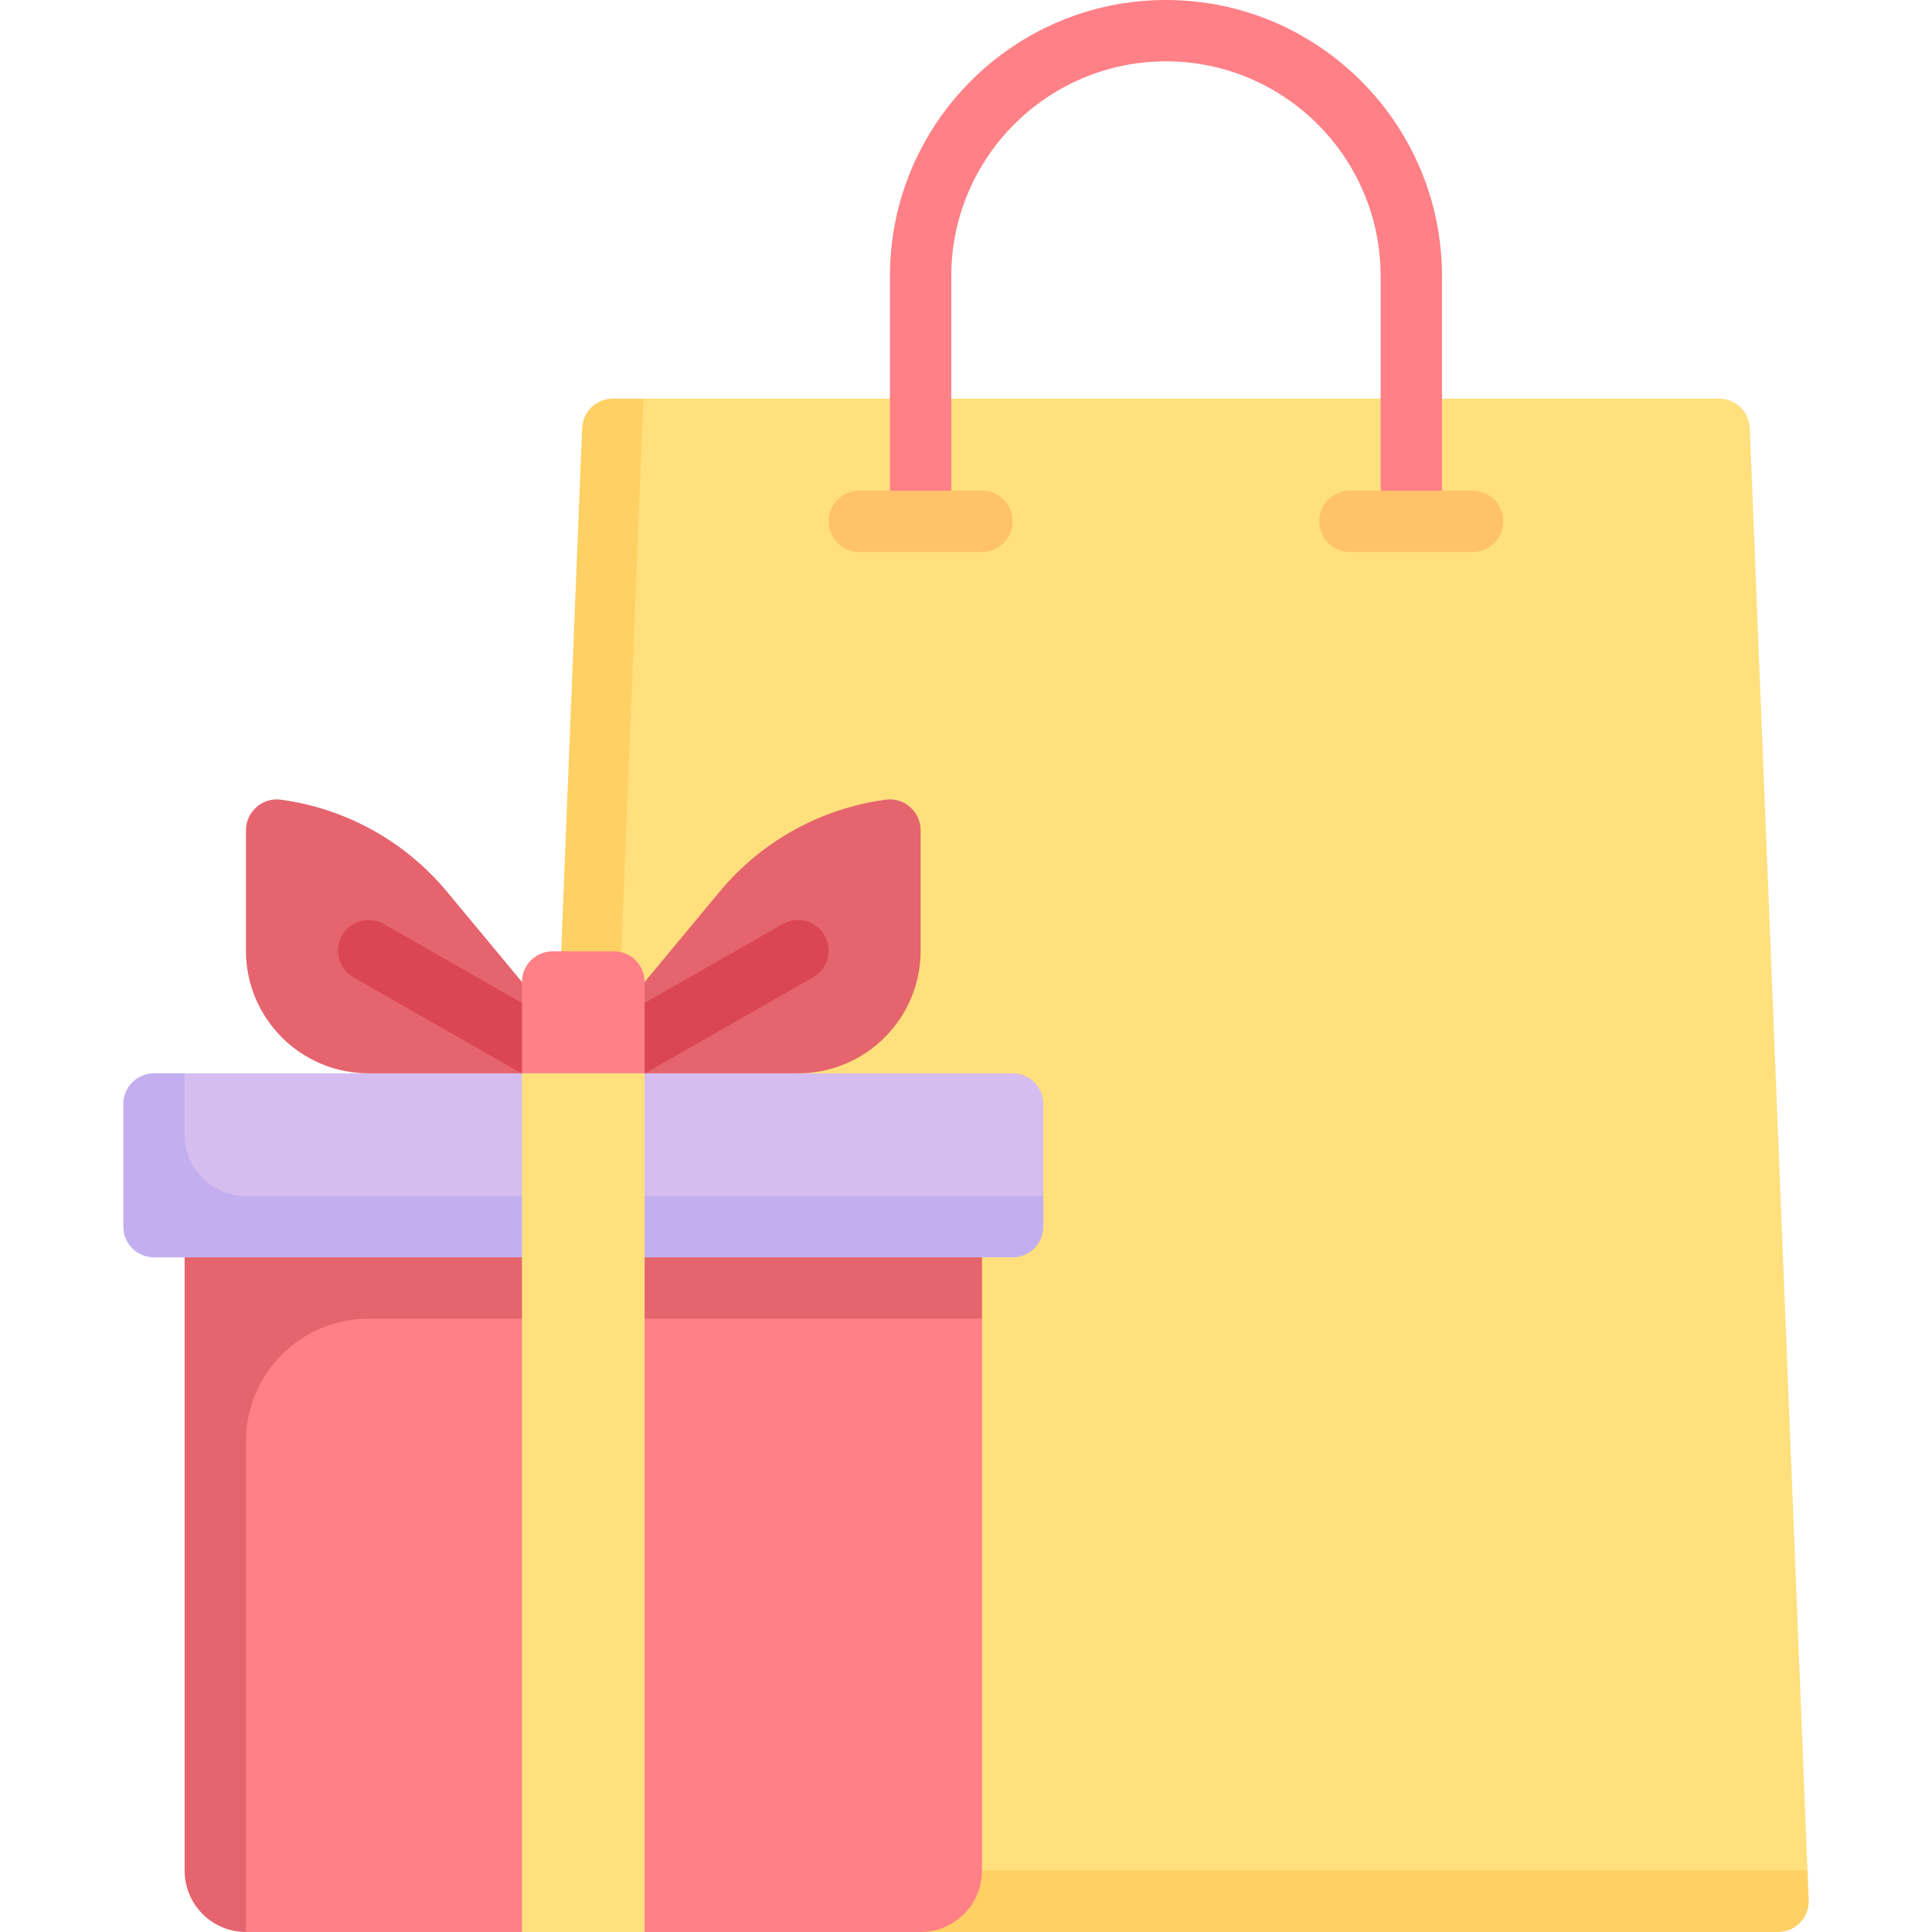 <svg id="Capa_1" enable-background="new 0 0 512 512" height="512" viewBox="0 0 512 512" width="512" xmlns="http://www.w3.org/2000/svg"><g><path d="m455.596 105.651h-285.082c-4.362 0-7.946 3.444-8.12 7.802l-15.604 390.095 324.41.952 7.808-8.754-15.292-382.293c-.174-4.359-3.758-7.802-8.12-7.802z" fill="#ffe07d"/><path d="m163.369 495.746c-4.616 0-8.305-3.84-8.121-8.452l15.265-381.643h-8.126c-4.362 0-7.946 3.443-8.121 7.802l-15.604 390.095c-.185 4.612 3.504 8.452 8.12 8.452h324.418c4.616 0 8.305-3.84 8.12-8.452l-.312-7.802z" fill="#ffd064"/><path d="m170.833 260.238 19.868-23.926c11.174-13.457 26.943-22.096 44.058-24.394 4.872-.654 9.217 3.205 9.217 8.121v31.898c0 17.954-14.554 32.508-32.508 32.508l-48.762 16.254z" fill="#e5646e"/><path d="m138.325 260.238-19.868-23.926c-11.174-13.457-26.943-22.096-44.058-24.394-4.872-.654-9.217 3.205-9.217 8.121v31.898c0 17.954 14.554 32.508 32.508 32.508l48.762 16.254z" fill="#e5646e"/><path d="m154.579 292.571c-1.389 0-2.786-.357-4.032-1.071l-56.889-32.508c-3.897-2.23-5.254-7.19-3.024-11.087 2.222-3.897 7.183-5.278 11.087-3.024l52.857 30.206 52.857-30.206c3.889-2.254 8.857-.873 11.087 3.024s.873 8.857-3.024 11.087l-56.888 32.508c-1.246.714-2.643 1.071-4.031 1.071z" fill="#db4655"/><path d="m162.706 252.111h-16.254c-4.489 0-8.127 3.638-8.127 8.127v40.461h32.508v-40.461c0-4.489-3.639-8.127-8.127-8.127z" fill="#ff8086"/><path d="m57 339v156.746l8.182 16.254h178.794c8.977 0 16.254-7.277 16.254-16.254v-146.286z" fill="#ff8086"/><path d="m97.69 349.46h162.54v-32.508h-211.302v178.794c0 8.977 7.277 16.254 16.254 16.254v-130.032c0-17.953 14.554-32.508 32.508-32.508z" fill="#e5646e"/><path d="m308.991 0c-40.333 0-73.143 32.81-73.143 73.143v65.016h16.254v-65.016c0-31.365 25.524-56.889 56.889-56.889s56.889 25.524 56.889 56.889v65.016h16.254v-65.016c0-40.333-32.809-73.143-73.143-73.143z" fill="#ff8086"/><path d="m260.229 146.286h-32.508c-4.492 0-8.127-3.635-8.127-8.127s3.635-8.127 8.127-8.127h32.508c4.492 0 8.127 3.635 8.127 8.127s-3.635 8.127-8.127 8.127z" fill="#ffc269"/><path d="m390.261 146.286h-32.508c-4.492 0-8.127-3.635-8.127-8.127s3.635-8.127 8.127-8.127h32.508c4.492 0 8.127 3.635 8.127 8.127s-3.635 8.127-8.127 8.127z" fill="#ffc269"/><path d="m268.356 284.444h-219.428c-4.488 0-8.127 3.639-8.127 8.127v24.381c0 4.488 3.639 8.127 8.127 8.127h219.429c4.488 0 8.127-3.639 8.127-8.127v-24.381c-.001-4.488-3.639-8.127-8.128-8.127z" fill="#d6bdef"/><path d="m65.182 316.952c-8.977 0-16.254-7.277-16.254-16.254v-16.254h-8.127c-4.488 0-8.127 3.639-8.127 8.127v32.508c0 4.488 3.639 8.127 8.127 8.127h227.556c4.488 0 8.127-3.639 8.127-8.127v-8.127z" fill="#c3aff0"/><path d="m138.325 284.444h32.508v227.556h-32.508z" fill="#ffe07d"/></g></svg>